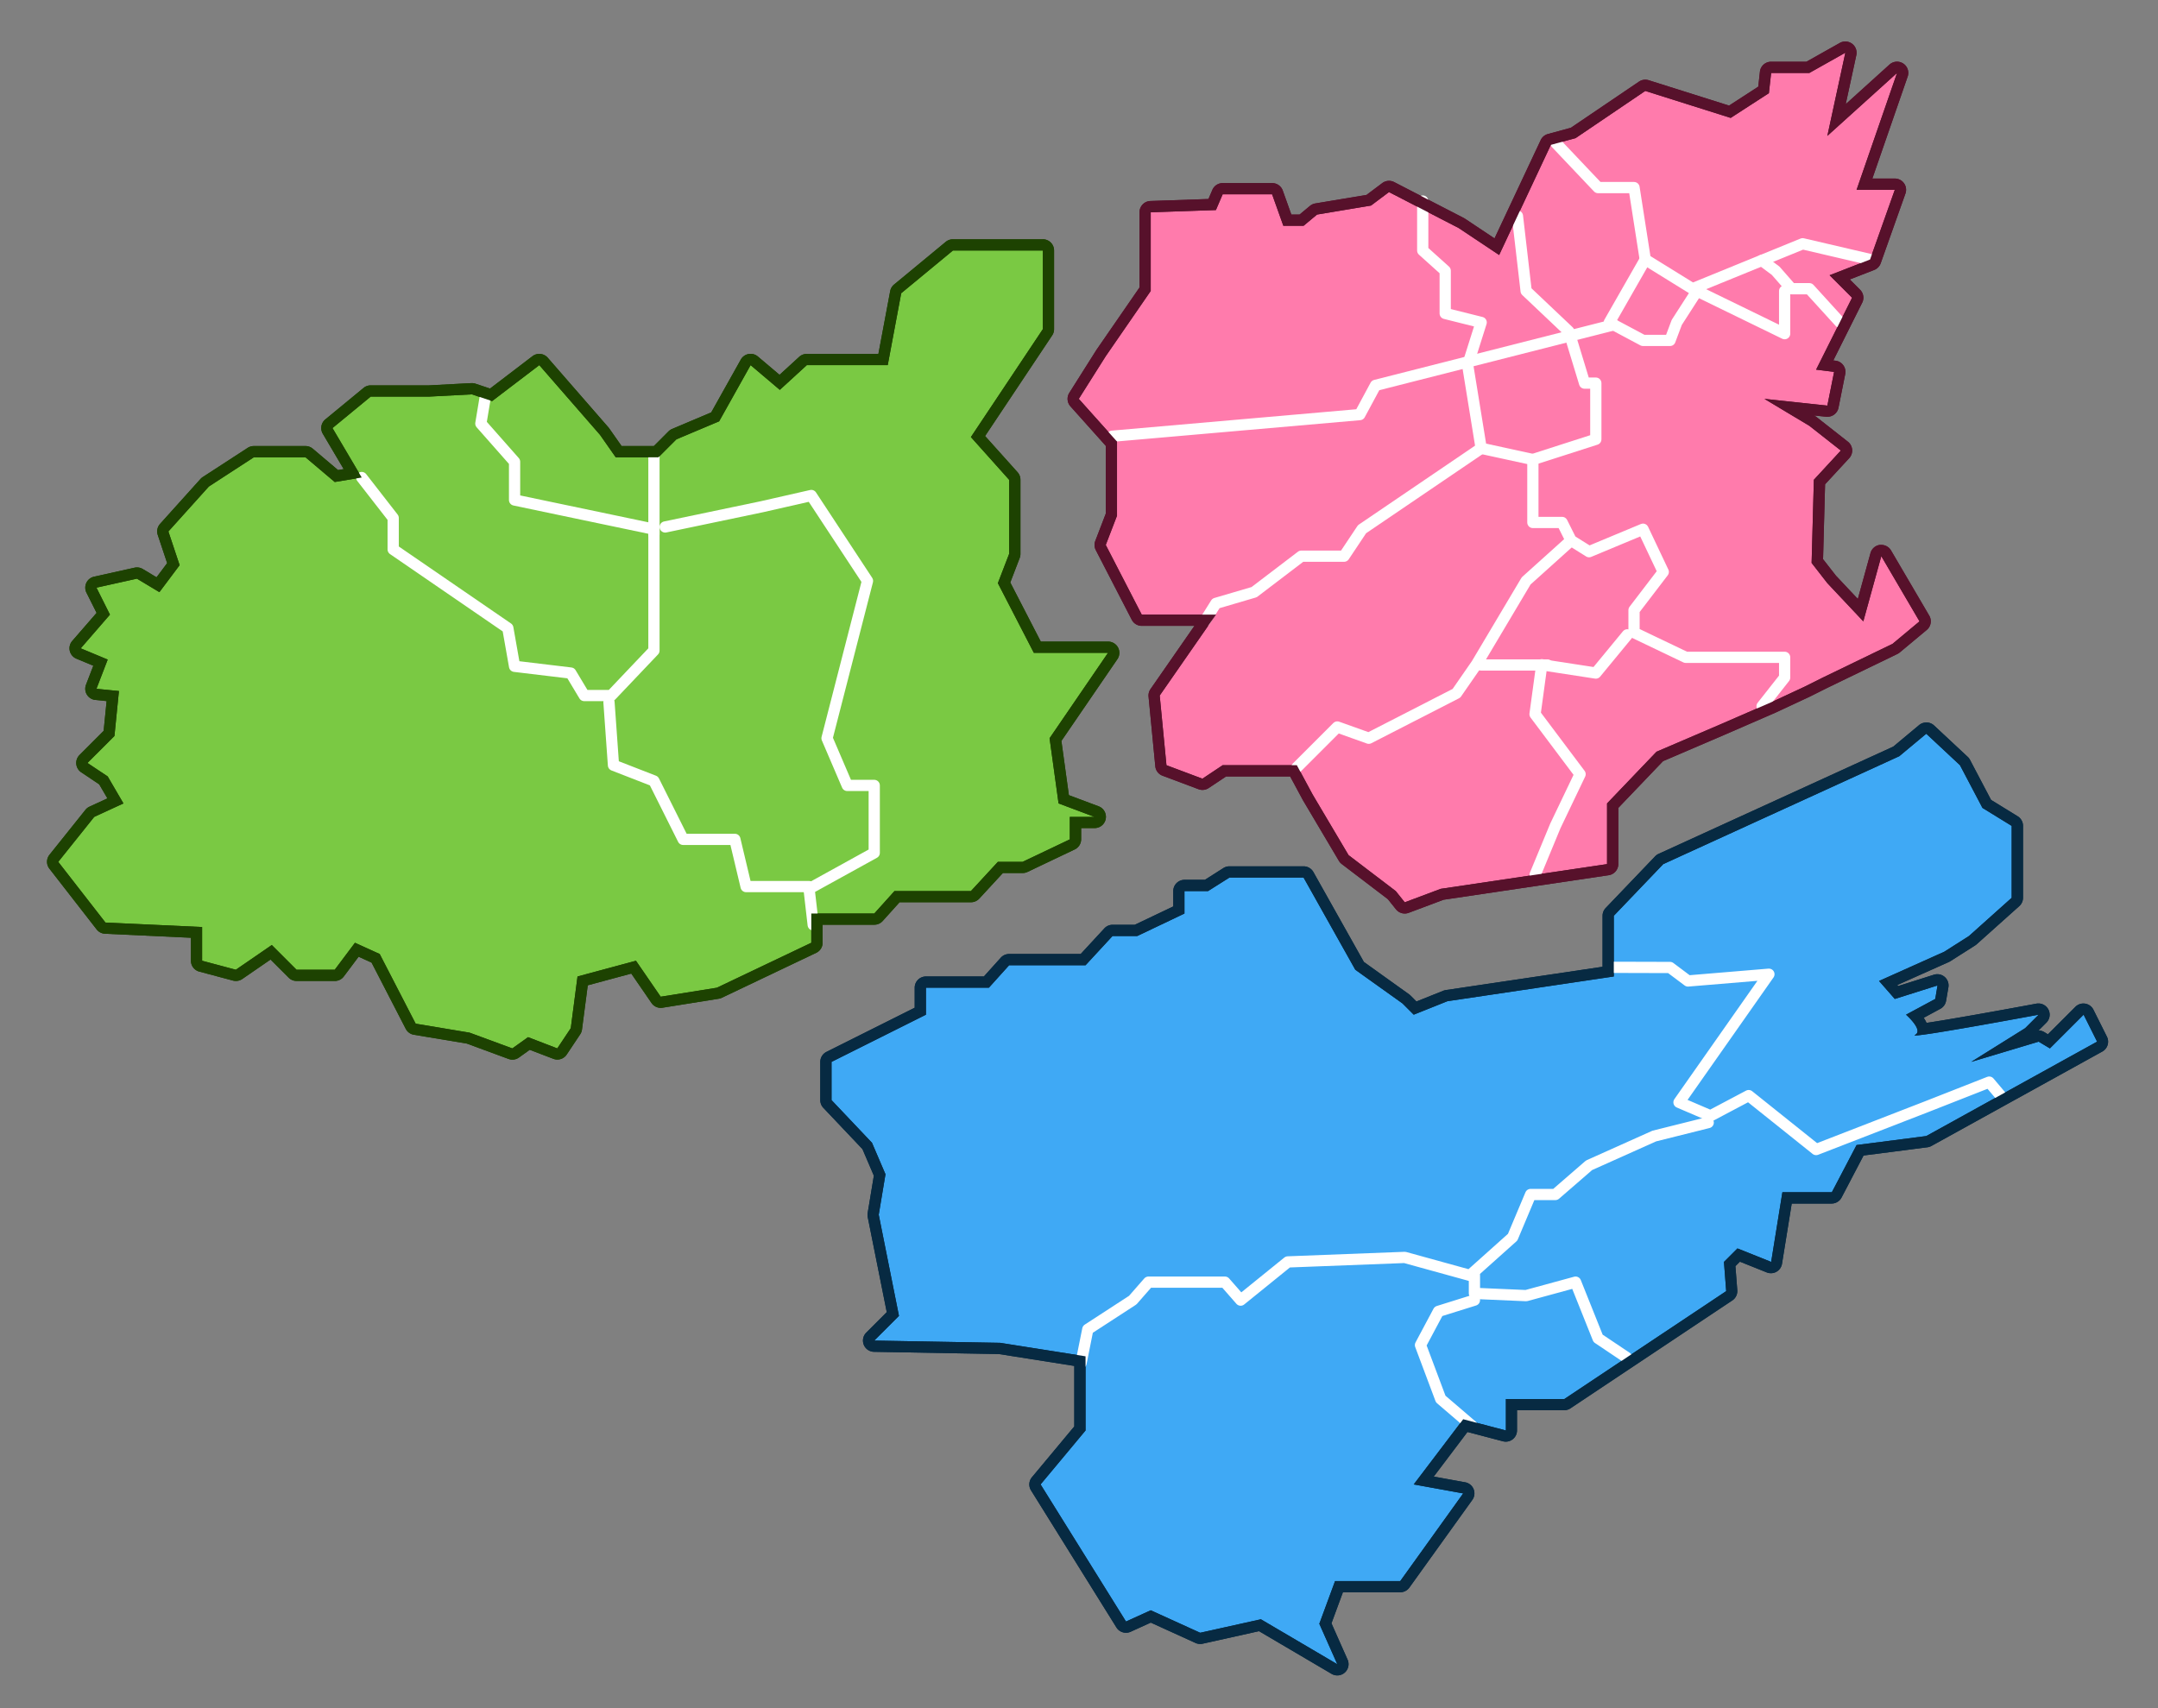 <svg id="レイヤー_1" data-name="レイヤー 1" xmlns="http://www.w3.org/2000/svg" viewBox="0 0 960 760"><rect x="0" y="0" width="960" height="760" fill="#808080" stroke="none"/><defs><style>.cls-1{fill:#7ac943;}.cls-2{fill:#1d4201;}.cls-3{fill:none;stroke:#fff;stroke-linecap:round;stroke-linejoin:round;stroke-width:5px;}.cls-4{fill:#ff7bac;}.cls-5{fill:#57112b;}.cls-6{fill:#3fa9f5;}.cls-7{fill:#072a42;}</style></defs><title>k_map_img04</title><g id="西グループ"><g id="西"><path class="cls-1" d="M247.91,469a2.51,2.51,0,0,1-.89-.17l-11.75-4.52-5.9,4.22a2.49,2.49,0,0,1-1.46.47,2.34,2.34,0,0,1-.86-.16l-18.78-6.92-23.77-4a2.5,2.5,0,0,1-1.81-1.32l-15.6-30.23-8.38-3.81-7.8,10.4a2.49,2.49,0,0,1-2,1h-17a2.47,2.47,0,0,1-1.76-.74l-9.53-9.53-14.29,9.83a2.51,2.51,0,0,1-1.42.44,2.35,2.35,0,0,1-.64-.09l-15-4a2.49,2.49,0,0,1-1.86-2.41V414.84L46.8,413a2.48,2.48,0,0,1-1.86-1l-21-27a2.49,2.49,0,0,1,0-3.09l16-20a2.35,2.35,0,0,1,.91-.71l10.5-4.85L46,347.22l-8.51-5.68a2.5,2.5,0,0,1-.38-3.85l11.36-11.37,1.67-16.62-7.52-.76a2.49,2.49,0,0,1-1.88-1.17,2.53,2.53,0,0,1-.2-2.21l4.13-10.73L35,290.76A2.47,2.47,0,0,1,33.48,289a2.53,2.53,0,0,1,.54-2.21l11.91-13.74-5.25-10.51a2.45,2.45,0,0,1,0-2.19A2.48,2.48,0,0,1,42.37,259l18-4a2.48,2.48,0,0,1,.54-.06,2.55,2.55,0,0,1,1.29.35l8.07,4.84L77.13,251l-4.59-13.75a2.52,2.52,0,0,1,.51-2.47l18-20a2.86,2.86,0,0,1,.5-.42l20-13a2.54,2.54,0,0,1,1.36-.4h23a2.52,2.52,0,0,1,1.62.59l12.11,10.25,7.27-1.21-11.15-18.86a2.49,2.49,0,0,1,.56-3.2l17-14a2.5,2.5,0,0,1,1.59-.57h25.94l18.93-1h.13a2.61,2.61,0,0,1,.79.12l7.75,2.59,20-15.2a2.44,2.44,0,0,1,1.51-.51,2.51,2.51,0,0,1,1.89.85l27,31,.16.21,6.25,8.94h16.67l7.27-7.27a2.52,2.52,0,0,1,.79-.54l18.21-7.66,13.58-24.26a2.49,2.49,0,0,1,1.74-1.23,2.25,2.25,0,0,1,.44,0,2.49,2.49,0,0,1,1.62.59l11.32,9.58,10.37-9.52a2.53,2.53,0,0,1,1.69-.65h33.93l5.62-30a2.45,2.45,0,0,1,.86-1.47l23-19a2.5,2.5,0,0,1,1.59-.57h40a2.5,2.5,0,0,1,2.5,2.5v35a2.44,2.44,0,0,1-.42,1.38l-30.92,46.39,15.71,17.56a2.5,2.5,0,0,1,.63,1.67v33a2.46,2.46,0,0,1-.16.89l-4.6,12L461.44,288h31.47a2.5,2.5,0,0,1,2.07,3.91l-25.46,37.2,3.67,26.57,14.6,5.48a2.5,2.5,0,0,1-.88,4.84h-8.5v7.5a2.49,2.49,0,0,1-1.42,2.25l-21,10a2.52,2.52,0,0,1-1.08.25H445l-11.26,12.19a2.48,2.48,0,0,1-1.84.81H399l-8.26,9.17a2.49,2.49,0,0,1-1.86.83h-25.5v10.5a2.49,2.49,0,0,1-1.42,2.25l-42,20a2.46,2.46,0,0,1-.68.22l-25,4a2.69,2.69,0,0,1-.4,0,2.5,2.5,0,0,1-2.06-1.09l-10-14.54-22.67,6.11-2.79,21.34a2.41,2.41,0,0,1-.4,1.06l-6,9A2.48,2.48,0,0,1,247.91,469Z"/><path class="cls-2" d="M463.91,111.46v35l-32,48,17,19v33l-5,13,16,31h33l-26,38,4,29,16,6h-11v10l-21,10h-11l-12,13h-34l-9,10h-28v13l-42,20-25,4-11-16-26,7-3,23-6,9-13-5-7,5-19-7-24-4-16-31-11-5-9,12h-17l-11-11-16,11-15-4v-15l-43-2-21-27,16-20,13-6-7-12-9-6,12-12,2-20-10-1,5-13-12-5,13-15-6-12,18-4,10,6,9-12-5-15,18-20,20-13h23l13,11,12-2-13-22,17-14h26l19-1,9,3,21-16,27,31,7,10h19l8-8,19-8,14-25,13,11,12-11h36l6-32,23-19h40m29,179h0m-29-184h-40a5,5,0,0,0-3.18,1.14l-23,19a5,5,0,0,0-1.73,2.94l-5.24,27.92H358.91a5,5,0,0,0-3.38,1.31l-8.75,8-9.64-8.15a5,5,0,0,0-3.23-1.18,4.53,4.53,0,0,0-.89.08,5,5,0,0,0-3.47,2.47l-13.16,23.5L299,190.85a4.9,4.9,0,0,0-1.59,1.07l-6.54,6.54H276.52L271,190.59a4.35,4.35,0,0,0-.33-.42l-27-31a5,5,0,0,0-6.8-.69L218,172.88l-6.5-2.17a5,5,0,0,0-1.58-.25h-.26l-18.87,1H164.91a5,5,0,0,0-3.18,1.14l-17,14a5,5,0,0,0-1.12,6.4l9.29,15.72-2.53.42-11.23-9.5a5,5,0,0,0-3.23-1.18h-23a5.05,5.05,0,0,0-2.72.8l-20,13a5.05,5.05,0,0,0-1,.85l-18,20a5,5,0,0,0-1,4.93l4.17,12.51-4.72,6.3-6.13-3.68a5,5,0,0,0-2.58-.71,5,5,0,0,0-1.08.12l-18,4a5,5,0,0,0-3.39,7.11l4.51,9L32.13,285.18A5,5,0,0,0,34,293.07l7.51,3.13-3.25,8.46a5,5,0,0,0,4.17,6.77l5,.5-1.32,13.25L35.38,335.92a5,5,0,0,0,.76,7.7l8,5.36,3.64,6.24-8,3.7A4.91,4.91,0,0,0,38,360.33l-16,20a5,5,0,0,0,0,6.2l21,27a5,5,0,0,0,3.71,1.92l38.23,1.78v10.23a5,5,0,0,0,3.71,4.83l15,4a5.19,5.19,0,0,0,1.29.17,5,5,0,0,0,2.84-.88l12.57-8.65,8.06,8.06a5,5,0,0,0,3.53,1.47h17a5,5,0,0,0,4-2l6.59-8.79,5.77,2.62,15.2,29.46a5,5,0,0,0,3.62,2.64l23.54,3.92,18.55,6.84a5.22,5.22,0,0,0,1.73.31,5,5,0,0,0,2.91-.93l4.81-3.44,10.49,4a4.86,4.86,0,0,0,1.79.34,5,5,0,0,0,4.16-2.23l6-9a5,5,0,0,0,.8-2.13l2.57-19.68,19.36-5.22,9,13.09a5,5,0,0,0,4.12,2.17,4.22,4.22,0,0,0,.79-.07l25-4a4.67,4.67,0,0,0,1.36-.42l42-20a5,5,0,0,0,2.85-4.51v-8h23a5,5,0,0,0,3.72-1.66l7.51-8.34h31.77a5,5,0,0,0,3.68-1.61l10.51-11.39h8.81a5,5,0,0,0,2.15-.49l21-10a5,5,0,0,0,2.85-4.51v-5h6a5,5,0,0,0,1.76-9.69l-13.21-4.95-3.33-24.13L497,293.39a5,5,0,0,0-4.05-7.93H463l-13.57-26.3,4.19-10.91a5,5,0,0,0,.33-1.79v-33a5,5,0,0,0-1.27-3.34L438.22,194l29.85-44.78a5,5,0,0,0,.84-2.77v-35a5,5,0,0,0-5-5Z"/></g><g id="西_白" data-name="西　白"><polyline class="cls-3" points="160.91 212.46 174.91 230.46 174.91 244.46 225.91 279.46 228.91 296.46 253.91 299.46 259.91 309.46 271.91 309.46 290.91 289.46 290.91 235.46 228.91 222.46 228.91 205.46 213.91 188.46 215.91 176.46"/><line class="cls-3" x1="290.91" y1="203.46" x2="290.91" y2="237.74"/><polyline class="cls-3" points="295.91 234.46 338.91 225.46 360.91 220.46 385.91 258.46 367.91 328.46 376.91 349.46 388.91 349.46 388.91 379.46 359.91 395.46 361.76 411.48"/><polyline class="cls-3" points="270.91 312.46 272.91 340.46 290.91 347.46 303.91 373.46 326.91 373.46 331.91 394.46 359.91 394.46"/></g><g id="西-2" data-name="西"><path class="cls-2" d="M463.91,111.46v35l-32,48,17,19v33l-5,13,16,31h33l-26,38,4,29,16,6h-11v10l-21,10h-11l-12,13h-34l-9,10h-28v13l-42,20-25,4-11-16-26,7-3,23-6,9-13-5-7,5-19-7-24-4-16-31-11-5-9,12h-17l-11-11-16,11-15-4v-15l-43-2-21-27,16-20,13-6-7-12-9-6,12-12,2-20-10-1,5-13-12-5,13-15-6-12,18-4,10,6,9-12-5-15,18-20,20-13h23l13,11,12-2-13-22,17-14h26l19-1,9,3,21-16,27,31,7,10h19l8-8,19-8,14-25,13,11,12-11h36l6-32,23-19h40m29,179h0m-29-184h-40a5,5,0,0,0-3.18,1.14l-23,19a5,5,0,0,0-1.73,2.94l-5.24,27.92H358.91a5,5,0,0,0-3.38,1.31l-8.75,8-9.64-8.15a5,5,0,0,0-3.23-1.18,4.53,4.53,0,0,0-.89.08,5,5,0,0,0-3.47,2.47l-13.16,23.5L299,190.85a4.9,4.9,0,0,0-1.59,1.07l-6.54,6.54H276.52L271,190.59a4.35,4.35,0,0,0-.33-.42l-27-31a5,5,0,0,0-6.8-.69L218,172.88l-6.5-2.17a5,5,0,0,0-1.58-.25h-.26l-18.87,1H164.91a5,5,0,0,0-3.18,1.14l-17,14a5,5,0,0,0-1.12,6.4l9.29,15.72-2.53.42-11.23-9.5a5,5,0,0,0-3.23-1.18h-23a5.05,5.05,0,0,0-2.72.8l-20,13a5.05,5.05,0,0,0-1,.85l-18,20a5,5,0,0,0-1,4.93l4.17,12.51-4.72,6.3-6.13-3.68a5,5,0,0,0-2.58-.71,5,5,0,0,0-1.08.12l-18,4a5,5,0,0,0-3.39,7.11l4.51,9L32.13,285.18A5,5,0,0,0,34,293.07l7.51,3.13-3.25,8.46a5,5,0,0,0,4.17,6.77l5,.5-1.32,13.25L35.38,335.92a5,5,0,0,0,.76,7.7l8,5.36,3.64,6.24-8,3.7A4.91,4.91,0,0,0,38,360.33l-16,20a5,5,0,0,0,0,6.2l21,27a5,5,0,0,0,3.71,1.92l38.23,1.78v10.23a5,5,0,0,0,3.71,4.83l15,4a5.19,5.19,0,0,0,1.29.17,5,5,0,0,0,2.84-.88l12.57-8.65,8.06,8.06a5,5,0,0,0,3.53,1.47h17a5,5,0,0,0,4-2l6.59-8.79,5.77,2.62,15.2,29.46a5,5,0,0,0,3.62,2.64l23.54,3.92,18.55,6.84a5.22,5.22,0,0,0,1.73.31,5,5,0,0,0,2.91-.93l4.81-3.44,10.49,4a4.86,4.86,0,0,0,1.79.34,5,5,0,0,0,4.16-2.23l6-9a5,5,0,0,0,.8-2.13l2.57-19.68,19.36-5.22,9,13.09a5,5,0,0,0,4.12,2.17,4.22,4.22,0,0,0,.79-.07l25-4a4.67,4.67,0,0,0,1.36-.42l42-20a5,5,0,0,0,2.85-4.51v-8h23a5,5,0,0,0,3.72-1.66l7.51-8.34h31.77a5,5,0,0,0,3.68-1.61l10.51-11.39h8.81a5,5,0,0,0,2.15-.49l21-10a5,5,0,0,0,2.85-4.51v-5h6a5,5,0,0,0,1.76-9.69l-13.21-4.95-3.33-24.13L497,293.39a5,5,0,0,0-4.05-7.93H463l-13.57-26.3,4.19-10.91a5,5,0,0,0,.33-1.79v-33a5,5,0,0,0-1.27-3.34L438.22,194l29.85-44.78a5,5,0,0,0,.84-2.77v-35a5,5,0,0,0-5-5Z"/></g></g><g id="東"><g id="東-2" data-name="東"><path class="cls-4" d="M624.91,404A2.53,2.53,0,0,1,623,403l-3.81-4.76L598.4,382.45a2.59,2.59,0,0,1-.64-.72l-16-27.09L575.42,343H544.67l-8.37,5.58a2.57,2.57,0,0,1-1.39.42,2.62,2.62,0,0,1-.87-.16l-16-6a2.52,2.52,0,0,1-1.62-2.1l-3-31a2.54,2.54,0,0,1,.44-1.67L536.13,276H507.91a2.51,2.51,0,0,1-2.22-1.36l-16-31a2.46,2.46,0,0,1-.11-2L494.41,229V197.41l-16.36-18.29a2.5,2.5,0,0,1-.25-3L489.85,157l19.56-28.36V94.46a2.5,2.5,0,0,1,2.42-2.5L539.24,91l2.38-5.54A2.48,2.48,0,0,1,543.91,84h22a2.5,2.5,0,0,1,2.36,1.66L572.67,98H579l5.3-4.42A2.42,2.42,0,0,1,585.5,93l23.4-3.9,7.51-5.63a2.5,2.5,0,0,1,1.5-.5,2.56,2.56,0,0,1,1.15.27l31,16c.08,0,.16.09.24.15l15.58,10.39,21.77-46.38A2.53,2.53,0,0,1,689.26,62l10.59-2.89,30.66-20.76a2.55,2.55,0,0,1,2.16-.32l36.87,11.65,15-9.72.87-7.82A2.49,2.49,0,0,1,787.91,30h16.35l15.43-8.68a2.42,2.42,0,0,1,1.22-.32,2.49,2.49,0,0,1,2.45,3L817,53.4l25.24-22.8a2.51,2.51,0,0,1,3-.23,2.51,2.51,0,0,1,1,2.9L829.42,82h13.49A2.51,2.51,0,0,1,845,83a2.54,2.54,0,0,1,.31,2.28l-11,31a2.5,2.5,0,0,1-1.45,1.5l-14.43,5.61,7.29,7.29a2.5,2.5,0,0,1,.47,2.88l-14.42,28.84,4.49.57a2.48,2.48,0,0,1,2.14,3l-3,15a2.49,2.49,0,0,1-2.44,2l-.27,0-16.72-1.79,10.27,6.16.26.18,14,11a2.49,2.49,0,0,1,.29,3.66l-11.36,12.31-.95,35.17,6.37,8.2,12.88,13.67,6.81-24.71a2.5,2.5,0,0,1,2.09-1.81,1.77,1.77,0,0,1,.32,0,2.5,2.5,0,0,1,2.16,1.23l17,29a2.51,2.51,0,0,1-.56,3.19l-12,10a2.23,2.23,0,0,1-.51.33l-31,15-8,4-15.06,7-23.06,10-27.54,11.8-21,21.91v26a2.49,2.49,0,0,1-2.13,2.47l-73.74,11-15.75,5.91A2.68,2.68,0,0,1,624.91,404Z"/><path class="cls-5" d="M820.91,23.46l-8,37,31-28-18,52h17l-11,31-18,7,10,10-16,32,8,1-3,15-28-3,20,12,14,11-12,13-1,37,7,9,16,17,8-29,17,29-12,10-31,15-8,4-15,7-23,10-28,12-22,23v27l-74,11-16,6-4-5-21-16-16-27-7-13h-33l-9,6-16-6-3-31,25-36h-33l-16-31,5-13v-33l-17-19,12-19,20-29v-35l29-1,3-7h22l5,14h9l6-5,24-4,8-6,31,16,18,12,23-49,11-3,31-21,38,12,17-11,1-9h17l16-9m0-5a5,5,0,0,0-2.45.64L803.6,27.46H787.91a5,5,0,0,0-5,4.44l-.73,6.65-13,8.43L733.42,35.69a4.85,4.85,0,0,0-1.51-.23,5,5,0,0,0-2.8.86L698.8,56.85l-10.2,2.78a5,5,0,0,0-3.21,2.7l-20.54,43.74L651.69,97.3c-.16-.11-.32-.2-.48-.29l-31-16a5.06,5.06,0,0,0-2.3-.55,5,5,0,0,0-3,1l-7,5.26-22.8,3.8a5.06,5.06,0,0,0-2.38,1.1l-4.61,3.84h-3.66l-3.82-10.69a5,5,0,0,0-4.71-3.31h-22a5,5,0,0,0-4.59,3l-1.75,4.08-25.83.89a5,5,0,0,0-4.83,5V127.9L487.8,155.62a1,1,0,0,0-.11.17l-12,19a5,5,0,0,0,.5,6l15.72,17.58v30.16l-4.66,12.13a5,5,0,0,0,.22,4.09l16,31a5,5,0,0,0,4.44,2.71h23.44L511.81,306.6a5,5,0,0,0-.87,3.34l3,31a5,5,0,0,0,3.22,4.2l16,6a5,5,0,0,0,4.53-.52l7.74-5.16h28.5l5.58,10.37.1.18,16,27a5.07,5.07,0,0,0,1.27,1.42l20.51,15.63,3.62,4.52a5,5,0,0,0,3.9,1.88,5.11,5.11,0,0,0,1.76-.32l15.5-5.82,73.48-10.92a5,5,0,0,0,4.26-4.94v-25l19.91-20.81,27.06-11.6,23-10L790,317l15-7,.12-.06,8-4,31-15a5,5,0,0,0,1-.66l12-10a5,5,0,0,0,1.12-6.37l-17-29a5,5,0,0,0-4.32-2.47,4.82,4.82,0,0,0-.65,0,5,5,0,0,0-4.17,3.63l-5.63,20.42-9.74-10.35L811,248.8l.9-33.33,10.73-11.62a5,5,0,0,0-.59-7.33l-14-11c-.16-.12-.34-.24-.51-.35l-.54-.32,5.43.58.54,0a5,5,0,0,0,4.9-4l3-15a5,5,0,0,0-4.29-5.94l-1-.13,12.84-25.68a5,5,0,0,0-.94-5.77l-4.58-4.58,10.86-4.22a5,5,0,0,0,2.9-3l11-31a5,5,0,0,0-4.72-6.67h-10l15.71-45.37a5,5,0,0,0-8.08-5.34L821.08,46.34l4.72-21.83a5,5,0,0,0-4.89-6.05Zm0,10h0Z"/></g><polyline class="cls-3" points="632.91 89.46 632.91 111.46 642.91 120.46 642.91 139.46 658.91 143.46 652.91 162.46 658.91 199.46 681.91 204.46 681.91 232.46 694.91 232.46 698.91 240.46 706.91 245.46 730.91 235.46 739.91 254.46 726.91 271.46 726.91 281.46 749.91 292.46 793.91 292.46 793.91 301.46 783.88 314.21"/><polyline class="cls-3" points="692.29 63.81 710.91 83.46 726.91 83.46 731.91 115.46 752.91 128.46 801.91 108.46 831.91 115.46"/><polyline class="cls-3" points="818.47 143.35 804.91 128.46 796.91 128.46 789.91 120.46 783.75 115.87"/><polyline class="cls-3" points="793.91 129.46 793.91 148.46 754.91 129.46 745.91 143.46 742.91 151.46 730.91 151.46 715.91 143.46 731.91 115.46"/><polyline class="cls-3" points="675.04 96.13 678.91 129.46 697.91 147.46 704.91 170.46 709.91 170.46 709.91 195.46 681.91 204.46"/><polyline class="cls-3" points="658.91 199.46 605.91 235.46 597.91 247.46 578.91 247.46 557.91 263.46 540.91 268.46 535.91 276.46"/><polyline class="cls-3" points="698.91 240.46 678.91 258.46 656.91 295.46 647.91 308.46 608.91 328.46 594.91 323.46 576.91 341.46"/><polyline class="cls-3" points="723.91 282.46 709.91 299.46 685.87 295.76 682.87 317.76 702.91 344.46 691.91 367.46 682.91 389.21"/><line class="cls-3" x1="658.91" y1="295.87" x2="688.39" y2="295.87"/><polyline class="cls-3" points="494.79 194.09 604.91 184.46 611.91 171.46 717.89 144.51"/><g id="東-3" data-name="東"><path class="cls-5" d="M820.91,23.46l-8,37,31-28-18,52h17l-11,31-18,7,10,10-16,32,8,1-3,15-28-3,20,12,14,11-12,13-1,37,7,9,16,17,8-29,17,29-12,10-31,15-8,4-15,7-23,10-28,12-22,23v27l-74,11-16,6-4-5-21-16-16-27-7-13h-33l-9,6-16-6-3-31,25-36h-33l-16-31,5-13v-33l-17-19,12-19,20-29v-35l29-1,3-7h22l5,14h9l6-5,24-4,8-6,31,16,18,12,23-49,11-3,31-21,38,12,17-11,1-9h17l16-9m0-5a5,5,0,0,0-2.45.64L803.6,27.46H787.91a5,5,0,0,0-5,4.44l-.73,6.65-13,8.43L733.42,35.69a4.85,4.85,0,0,0-1.51-.23,5,5,0,0,0-2.8.86L698.8,56.85l-10.2,2.78a5,5,0,0,0-3.21,2.7l-20.54,43.74L651.69,97.3c-.16-.11-.32-.2-.48-.29l-31-16a5.06,5.06,0,0,0-2.3-.55,5,5,0,0,0-3,1l-7,5.26-22.8,3.8a5.06,5.06,0,0,0-2.38,1.1l-4.61,3.84h-3.66l-3.82-10.69a5,5,0,0,0-4.71-3.31h-22a5,5,0,0,0-4.59,3l-1.75,4.08-25.83.89a5,5,0,0,0-4.83,5V127.9L487.8,155.62a1,1,0,0,0-.11.17l-12,19a5,5,0,0,0,.5,6l15.72,17.58v30.16l-4.66,12.13a5,5,0,0,0,.22,4.09l16,31a5,5,0,0,0,4.44,2.71h23.44L511.81,306.6a5,5,0,0,0-.87,3.34l3,31a5,5,0,0,0,3.22,4.2l16,6a5,5,0,0,0,4.53-.52l7.74-5.16h28.5l5.58,10.37.1.18,16,27a5.07,5.07,0,0,0,1.27,1.42l20.51,15.63,3.62,4.52a5,5,0,0,0,3.9,1.88,5.11,5.11,0,0,0,1.76-.32l15.5-5.82,73.48-10.92a5,5,0,0,0,4.26-4.94v-25l19.91-20.81,27.06-11.6,23-10L790,317l15-7,.12-.06,8-4,31-15a5,5,0,0,0,1-.66l12-10a5,5,0,0,0,1.12-6.37l-17-29a5,5,0,0,0-4.32-2.47,4.82,4.82,0,0,0-.65,0,5,5,0,0,0-4.17,3.63l-5.63,20.42-9.74-10.35L811,248.8l.9-33.33,10.73-11.62a5,5,0,0,0-.59-7.33l-14-11c-.16-.12-.34-.24-.51-.35l-.54-.32,5.43.58.54,0a5,5,0,0,0,4.9-4l3-15a5,5,0,0,0-4.29-5.94l-1-.13,12.84-25.68a5,5,0,0,0-.94-5.77l-4.58-4.58,10.86-4.22a5,5,0,0,0,2.9-3l11-31a5,5,0,0,0-4.72-6.67h-10l15.71-45.37a5,5,0,0,0-8.08-5.34L821.08,46.34l4.72-21.83a5,5,0,0,0-4.89-6.05Zm0,10h0Z"/></g></g><g id="南"><g id="南-2" data-name="南"><path class="cls-6" d="M594.91,743a2.5,2.5,0,0,1-1.26-.35l-33.16-19.5-26,5.79a2.57,2.57,0,0,1-.55.06,2.49,2.49,0,0,1-1-.23l-21-9.53-10,4.53a2.57,2.57,0,0,1-1,.23,2.51,2.51,0,0,1-2.12-1.18l-38-61a2.5,2.5,0,0,1,.2-2.92l19.42-23.31v-30L444.69,600l-55.82-1a2.5,2.5,0,0,1-1.72-4.27l10.05-10.06L388.46,541a2.48,2.48,0,0,1,0-.9l2.88-17.28-5.54-12.92L368.1,491.18a2.52,2.52,0,0,1-.69-1.72v-17a2.51,2.51,0,0,1,1.38-2.24l40.62-20.31V439.46a2.5,2.5,0,0,1,2.5-2.5H438.8l8.25-9.18a2.53,2.53,0,0,1,1.86-.82h32.91l11.26-12.2a2.5,2.5,0,0,1,1.83-.8h10.44l19.06-9.08v-8.42a2.5,2.5,0,0,1,2.5-2.5h9.78l8.89-5.62a2.51,2.51,0,0,1,1.33-.38h33a2.48,2.48,0,0,1,2.18,1.27l22.73,40.52,20.55,14.67a2.61,2.61,0,0,1,.31.27l3.84,3.83L643,443.14a2.31,2.31,0,0,1,.57-.16l71.86-10.68V407.46a2.47,2.47,0,0,1,.7-1.73l22-23a2.55,2.55,0,0,1,.76-.55l104.7-47.86,11.74-9.78a2.51,2.51,0,0,1,3.31.09l15,14a2.54,2.54,0,0,1,.51.66l9.68,18.4,12.41,7.64a2.49,2.49,0,0,1,1.19,2.13v32a2.49,2.49,0,0,1-.83,1.86l-19,17a3.92,3.92,0,0,1-.32.25l-11,7-.32.17L840,437.35l3.7,4.23,17.44-5.51a2.43,2.43,0,0,1,.75-.11,2.5,2.5,0,0,1,2.47,2.91l-1,6a2.52,2.52,0,0,1-1.28,1.79l-10,5.39c1.49,1.66,3,3.76,3.36,5.81,9.29-1.26,34.13-5.71,51-8.86a2.28,2.28,0,0,1,.45,0,2.49,2.49,0,0,1,1.77,4.26l-6,6a2.17,2.17,0,0,1-.44.36L894,464.72l12.17-3.66a2.58,2.58,0,0,1,2,.25l3.33,2,13.62-13.62a2.5,2.5,0,0,1,1.76-.73,2.6,2.6,0,0,1,.4,0,2.5,2.5,0,0,1,1.84,1.35l6,12a2.48,2.48,0,0,1-1,3.3l-76,42a2.35,2.35,0,0,1-.89.3l-29.71,3.83-10.39,19.85a2.51,2.51,0,0,1-2.22,1.34H795l-4.66,28.89a2.5,2.5,0,0,1-2.47,2.11,2.52,2.52,0,0,1-.93-.18l-13.46-5.39-4,4,.92,11.85a2.51,2.51,0,0,1-1.11,2.28l-72,48a2.52,2.52,0,0,1-1.39.42h-23.5v11.5a2.49,2.49,0,0,1-2.5,2.5,2.28,2.28,0,0,1-.63-.09l-17.39-4.57-18.53,24.42,18,3.28a2.49,2.49,0,0,1,1.58,3.91l-28,39a2.48,2.48,0,0,1-2,1.05H595.66l-6,16.41,7.59,17.07a2.51,2.51,0,0,1-2.29,3.52Z"/><path class="cls-7" d="M856.91,326.46l15,14,10,19,13,8v32l-19,17-11,7-29,13,7,8,19-6-1,6-13,7s8,7,4,9c-.33.16-.23.24.24.24,5.18,0,54.76-9.24,54.76-9.24l-6,6-24,15,30-9,5,3,15-15,6,12-76,42-31,4-11,21h-22l-5,31-15-6-6,6,1,13-72,48h-26v14l-19-5-22,29,22,4-28,39h-29l-7,19,8,18-34-20-27,6-22-10-11,5-38-61,20-24v-33l-38-6-56-1,11-11-9-45,3-18-6-14-18-19v-17l42-21v-12h28l9-10h34l12-13h11l21-10v-10h10.5l9.5-6h33l23,41,21,15,5,5,15-6,74-11v-27l22-23,105-48,12-10m5,112h0m45,13h0m-50-130a5,5,0,0,0-3.2,1.16l-11.48,9.57-104.4,47.72A5,5,0,0,0,736.3,381l-22,23a5,5,0,0,0-1.39,3.46v22.68l-69.73,10.37a5.29,5.29,0,0,0-1.12.3l-11.94,4.78-2.67-2.67a6.31,6.31,0,0,0-.63-.53L606.73,428l-22.46-40a5,5,0,0,0-4.36-2.55h-33a5,5,0,0,0-2.67.77L536,391.46h-9.06a5,5,0,0,0-5,5v6.84l-17.13,8.16h-9.87a5,5,0,0,0-3.67,1.61l-10.52,11.39H448.91a5,5,0,0,0-3.71,1.65l-7.51,8.35H411.91a5,5,0,0,0-5,5v8.91L367.68,468a5,5,0,0,0-2.77,4.48v17a5,5,0,0,0,1.37,3.44l17.39,18.35,5.07,11.83L386,539.63a5,5,0,0,0,0,1.81l8.48,42.37-9.11,9.11a5,5,0,0,0,3.44,8.54l55.66,1,33.43,5.28v26.92l-18.84,22.61a5,5,0,0,0-.4,5.84l38,61A5,5,0,0,0,503,726l8.93-4.06L531.84,731a5,5,0,0,0,3.16.33l25.08-5.58,32.3,19a5,5,0,0,0,7.1-6.34l-7.17-16.15,5.09-13.82h25.51a5,5,0,0,0,4.06-2.09l28-39a5,5,0,0,0-3.16-7.83l-14-2.55,15-19.85,15.77,4.15a5,5,0,0,0,6.27-4.83v-9h21a5.07,5.07,0,0,0,2.78-.84l72-48a5,5,0,0,0,2.21-4.55l-.83-10.7,2-2,11.94,4.78a4.91,4.91,0,0,0,1.85.36,5,5,0,0,0,4.94-4.21l4.32-26.79h17.74a5,5,0,0,0,4.43-2.68l9.79-18.7,28.42-3.66a5.05,5.05,0,0,0,1.78-.59l76-42a5,5,0,0,0,2.06-6.61l-6-12a5,5,0,0,0-3.68-2.7,5.29,5.29,0,0,0-.8-.06,5,5,0,0,0-3.53,1.46l-12.24,12.24-1.65-1a5,5,0,0,0-2.51-.71l3.4-3.4a5,5,0,0,0-3.2-8.6h-.62a3.74,3.74,0,0,0-.66.09c-18.64,3.47-39.25,7.13-48.75,8.54a15.31,15.31,0,0,0-1.27-2.26l7.4-4a5,5,0,0,0,2.56-3.58l1-5.82a5.56,5.56,0,0,0,.1-1,5,5,0,0,0-4.92-5h-.34a5.46,5.46,0,0,0-1.36.26l-15.78,5-.39-.45L867,428a5.71,5.71,0,0,0,.64-.35l11-7a5,5,0,0,0,.65-.49l19-17a5,5,0,0,0,1.66-3.72v-32a5,5,0,0,0-2.38-4.26l-11.83-7.28-9.36-17.79a4.91,4.91,0,0,0-1-1.33l-15-14a5,5,0,0,0-3.41-1.34Z"/></g><polyline class="cls-3" points="717.91 430.39 742.91 430.46 750.91 436.46 786.91 433.46 746.91 490.46 760.91 496.46 777.91 487.46 807.91 511.46 856.91 492.46 884.91 481.46 889.82 487.27"/><polyline class="cls-3" points="759.91 499.46 735.91 505.46 706.91 518.46 691.91 531.46 680.91 531.46 672.91 550.46 653.91 567.46 624.91 559.46 572.91 561.46 551.91 578.46 544.91 570.46 510.91 570.46 503.91 578.46 483.91 591.46 480.91 606.46"/><polyline class="cls-3" points="723.62 603.99 710.91 595.46 700.91 570.46 678.91 576.46 655.91 575.46 655.91 567.46"/><polyline class="cls-3" points="655.91 578.46 639.91 583.46 631.91 598.46 640.91 622.46 654.91 634.46"/><g id="南-3" data-name="南"><path class="cls-7" d="M856.91,326.46l15,14,10,19,13,8v32l-19,17-11,7-29,13,7,8,19-6-1,6-13,7s8,7,4,9c-.33.16-.23.24.24.24,5.18,0,54.76-9.24,54.76-9.24l-6,6-24,15,30-9,5,3,15-15,6,12-76,42-31,4-11,21h-22l-5,31-15-6-6,6,1,13-72,48h-26v14l-19-5-22,29,22,4-28,39h-29l-7,19,8,18-34-20-27,6-22-10-11,5-38-61,20-24v-33l-38-6-56-1,11-11-9-45,3-18-6-14-18-19v-17l42-21v-12h28l9-10h34l12-13h11l21-10v-10h10.5l9.5-6h33l23,41,21,15,5,5,15-6,74-11v-27l22-23,105-48,12-10m5,112h0m45,13h0m-50-130a5,5,0,0,0-3.2,1.16l-11.48,9.57-104.4,47.72A5,5,0,0,0,736.3,381l-22,23a5,5,0,0,0-1.39,3.46v22.68l-69.73,10.37a5.29,5.29,0,0,0-1.12.3l-11.94,4.78-2.67-2.67a6.31,6.31,0,0,0-.63-.53L606.73,428l-22.46-40a5,5,0,0,0-4.36-2.55h-33a5,5,0,0,0-2.67.77L536,391.46h-9.06a5,5,0,0,0-5,5v6.84l-17.13,8.16h-9.87a5,5,0,0,0-3.67,1.61l-10.52,11.39H448.91a5,5,0,0,0-3.71,1.65l-7.51,8.35H411.91a5,5,0,0,0-5,5v8.91L367.68,468a5,5,0,0,0-2.77,4.48v17a5,5,0,0,0,1.37,3.44l17.39,18.35,5.07,11.83L386,539.63a5,5,0,0,0,0,1.81l8.48,42.37-9.11,9.11a5,5,0,0,0,3.44,8.54l55.66,1,33.43,5.28v26.92l-18.84,22.61a5,5,0,0,0-.4,5.84l38,61A5,5,0,0,0,503,726l8.93-4.06L531.84,731a5,5,0,0,0,3.16.33l25.08-5.58,32.3,19a5,5,0,0,0,7.1-6.34l-7.17-16.15,5.09-13.82h25.51a5,5,0,0,0,4.06-2.09l28-39a5,5,0,0,0-3.16-7.83l-14-2.55,15-19.85,15.77,4.15a5,5,0,0,0,6.27-4.83v-9h21a5.07,5.07,0,0,0,2.78-.84l72-48a5,5,0,0,0,2.21-4.55l-.83-10.7,2-2,11.94,4.78a4.91,4.91,0,0,0,1.85.36,5,5,0,0,0,4.94-4.21l4.32-26.79h17.74a5,5,0,0,0,4.43-2.68l9.79-18.7,28.42-3.66a5.05,5.05,0,0,0,1.78-.59l76-42a5,5,0,0,0,2.06-6.61l-6-12a5,5,0,0,0-3.68-2.7,5.29,5.29,0,0,0-.8-.06,5,5,0,0,0-3.53,1.46l-12.24,12.24-1.65-1a5,5,0,0,0-2.51-.71l3.4-3.4a5,5,0,0,0-3.2-8.6h-.62a3.74,3.74,0,0,0-.66.09c-18.64,3.47-39.25,7.13-48.75,8.54a15.31,15.31,0,0,0-1.27-2.26l7.4-4a5,5,0,0,0,2.56-3.58l1-5.82a5.56,5.56,0,0,0,.1-1,5,5,0,0,0-4.92-5h-.34a5.46,5.46,0,0,0-1.36.26l-15.78,5-.39-.45L867,428a5.71,5.71,0,0,0,.64-.35l11-7a5,5,0,0,0,.65-.49l19-17a5,5,0,0,0,1.66-3.72v-32a5,5,0,0,0-2.38-4.26l-11.83-7.28-9.36-17.79a4.91,4.91,0,0,0-1-1.33l-15-14a5,5,0,0,0-3.41-1.34Z"/></g></g></svg>